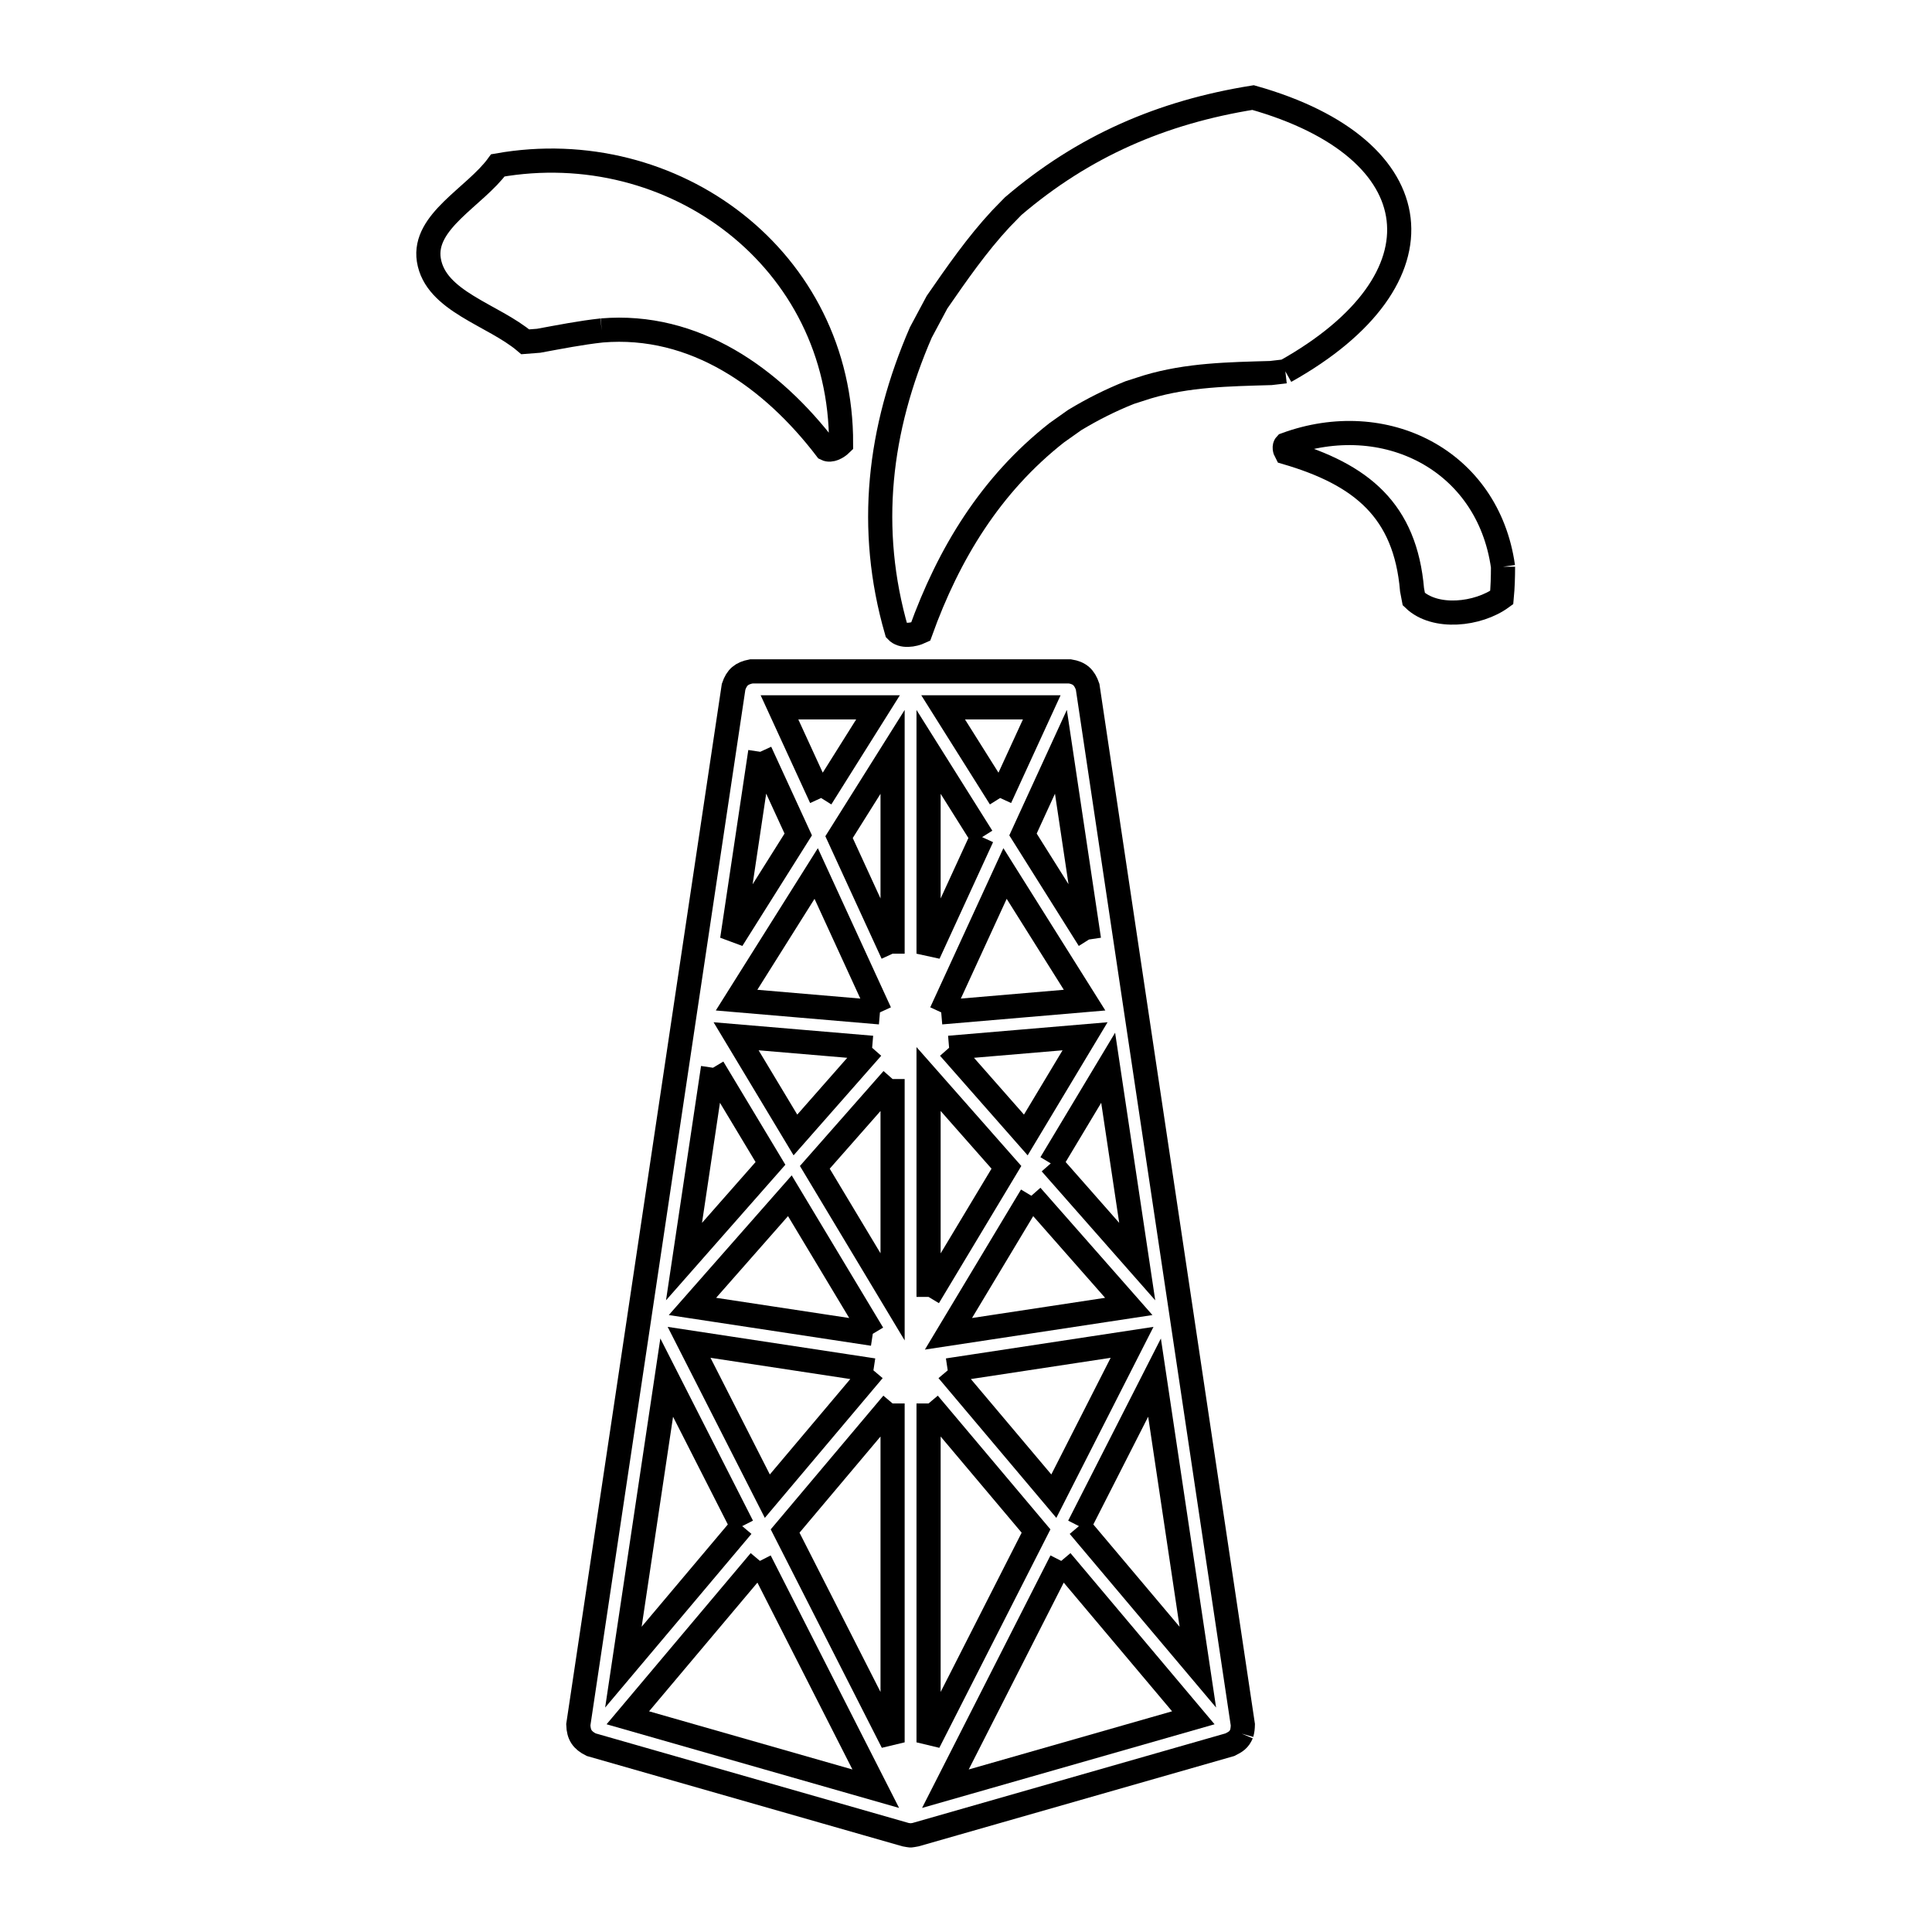 <svg xmlns="http://www.w3.org/2000/svg" viewBox="0.0 0.0 24.0 24.0" height="200px" width="200px"><path fill="none" stroke="black" stroke-width=".3" stroke-opacity="1.0"  filling="0" d="M7.475 4.105 L7.475 4.105 C7.21 4.134 6.954 4.185 6.692 4.233 L6.525 4.246 C6.126 3.907 5.408 3.746 5.327 3.228 C5.253 2.749 5.899 2.446 6.185 2.054 L6.185 2.054 C8.361 1.669 10.456 3.216 10.448 5.514 L10.448 5.514 C10.402 5.559 10.321 5.605 10.263 5.576 L10.263 5.576 C9.59 4.695 8.63 4.008 7.475 4.105 L7.475 4.105"></path>
<path fill="none" stroke="black" stroke-width=".3" stroke-opacity="1.0"  filling="0" d="M15.967 4.613 L15.786 4.634 C15.266 4.649 14.756 4.656 14.254 4.806 L14.033 4.877 C13.791 4.974 13.574 5.083 13.35 5.218 L13.127 5.376 C12.309 6.019 11.786 6.874 11.436 7.848 L11.436 7.848 C11.346 7.89 11.206 7.911 11.138 7.838 L11.138 7.838 C10.77 6.565 10.918 5.331 11.439 4.13 L11.64 3.754 C11.888 3.396 12.137 3.036 12.434 2.717 L12.586 2.561 C13.461 1.814 14.432 1.394 15.566 1.212 L15.566 1.212 C17.814 1.847 18.006 3.473 15.967 4.613 L15.967 4.613"></path>
<path fill="none" stroke="black" stroke-width=".3" stroke-opacity="1.0"  filling="0" d="M18.671 7.04 L18.671 7.04 C18.671 7.168 18.667 7.296 18.655 7.423 L18.655 7.423 C18.361 7.638 17.825 7.696 17.563 7.443 L17.541 7.327 C17.457 6.343 16.917 5.895 15.976 5.62 L15.976 5.62 C15.96 5.591 15.95 5.546 15.972 5.523 L15.972 5.523 C17.199 5.072 18.485 5.71 18.671 7.04 L18.671 7.04"></path>
<path fill="none" stroke="black" stroke-width=".3" stroke-opacity="1.0"  filling="0" d="M9.444 9.339 L9.916 10.366 L9.095 11.671 L9.444 9.339"></path>
<path fill="none" stroke="black" stroke-width=".3" stroke-opacity="1.0"  filling="0" d="M10.2 9.913 L9.683 8.787 L10.907 8.787 L10.2 9.913"></path>
<path fill="none" stroke="black" stroke-width=".3" stroke-opacity="1.0"  filling="0" d="M12.424 9.913 L11.716 8.787 L12.941 8.787 L12.424 9.913"></path>
<path fill="none" stroke="black" stroke-width=".3" stroke-opacity="1.0"  filling="0" d="M12.2 10.399 L11.535 11.847 L11.535 9.34 L12.2 10.399"></path>
<path fill="none" stroke="black" stroke-width=".3" stroke-opacity="1.0"  filling="0" d="M13.528 11.671 L12.708 10.366 L13.179 9.339 L13.528 11.671"></path>
<path fill="none" stroke="black" stroke-width=".3" stroke-opacity="1.0"  filling="0" d="M11.088 11.847 L10.423 10.399 L11.088 9.34 L11.088 11.847"></path>
<path fill="none" stroke="black" stroke-width=".3" stroke-opacity="1.0"  filling="0" d="M10.931 12.576 L9.15 12.424 L10.139 10.851 L10.931 12.576"></path>
<path fill="none" stroke="black" stroke-width=".3" stroke-opacity="1.0"  filling="0" d="M11.692 12.576 L12.485 10.851 L13.473 12.424 L11.692 12.576"></path>
<path fill="none" stroke="black" stroke-width=".3" stroke-opacity="1.0"  filling="0" d="M10.834 13.016 L9.881 14.099 L9.144 12.873 L10.834 13.016"></path>
<path fill="none" stroke="black" stroke-width=".3" stroke-opacity="1.0"  filling="0" d="M11.79 13.016 L13.479 12.873 L12.743 14.099 L11.79 13.016"></path>
<path fill="none" stroke="black" stroke-width=".3" stroke-opacity="1.0"  filling="0" d="M8.857 13.264 L9.571 14.452 L8.497 15.672 L8.857 13.264"></path>
<path fill="none" stroke="black" stroke-width=".3" stroke-opacity="1.0"  filling="0" d="M11.088 13.404 L11.088 16.11 L10.122 14.501 L11.088 13.404"></path>
<path fill="none" stroke="black" stroke-width=".3" stroke-opacity="1.0"  filling="0" d="M13.053 14.452 L13.766 13.264 L14.127 15.672 L13.053 14.452"></path>
<path fill="none" stroke="black" stroke-width=".3" stroke-opacity="1.0"  filling="0" d="M12.812 14.854 L14.022 16.229 L11.782 16.569 L12.812 14.854"></path>
<path fill="none" stroke="black" stroke-width=".3" stroke-opacity="1.0"  filling="0" d="M11.535 16.111 L11.535 13.404 L12.502 14.501 L11.535 16.111"></path>
<path fill="none" stroke="black" stroke-width=".3" stroke-opacity="1.0"  filling="0" d="M10.842 16.569 L8.602 16.229 L9.812 14.854 L10.842 16.569"></path>
<path fill="none" stroke="black" stroke-width=".3" stroke-opacity="1.0"  filling="0" d="M10.85 17.023 L9.532 18.586 L8.56 16.675 L10.85 17.023"></path>
<path fill="none" stroke="black" stroke-width=".3" stroke-opacity="1.0"  filling="0" d="M11.773 17.023 L14.063 16.675 L13.091 18.586 L11.773 17.023"></path>
<path fill="none" stroke="black" stroke-width=".3" stroke-opacity="1.0"  filling="0" d="M11.088 17.434 L11.088 21.644 L9.753 19.019 L11.088 17.434"></path>
<path fill="none" stroke="black" stroke-width=".3" stroke-opacity="1.0"  filling="0" d="M11.535 17.434 L12.87 19.019 L11.535 21.644 L11.535 17.434"></path>
<path fill="none" stroke="black" stroke-width=".3" stroke-opacity="1.0"  filling="0" d="M9.22 18.958 L7.744 20.71 L8.282 17.113 L9.22 18.958"></path>
<path fill="none" stroke="black" stroke-width=".3" stroke-opacity="1.0"  filling="0" d="M13.403 18.958 L14.342 17.113 L14.88 20.71 L13.403 18.958"></path>
<path fill="none" stroke="black" stroke-width=".3" stroke-opacity="1.0"  filling="0" d="M9.44 19.39 L10.879 22.22 L7.799 21.339 L9.44 19.39"></path>
<path fill="none" stroke="black" stroke-width=".3" stroke-opacity="1.0"  filling="0" d="M13.183 19.39 L14.824 21.339 L11.744 22.22 L13.183 19.39"></path>
<path fill="none" stroke="black" stroke-width=".3" stroke-opacity="1.0"  filling="0" d="M15.424 21.536 L15.424 21.536 C15.391 21.614 15.35 21.637 15.279 21.673 L11.373 22.791 C11.353 22.796 11.332 22.797 11.312 22.8 L11.311 22.8 C11.291 22.797 11.27 22.796 11.25 22.791 L7.344 21.673 C7.234 21.618 7.188 21.552 7.184 21.425 L7.942 16.361 C7.942 16.361 7.942 16.36 7.942 16.36 L8.527 12.445 L9.113 8.531 C9.153 8.412 9.214 8.363 9.334 8.34 L13.29 8.34 C13.41 8.359 13.471 8.414 13.511 8.531 L14.096 12.445 L14.682 16.36 C14.682 16.36 14.682 16.361 14.682 16.361 L15.439 21.425 C15.438 21.466 15.435 21.497 15.424 21.536 L15.424 21.536"></path></svg>